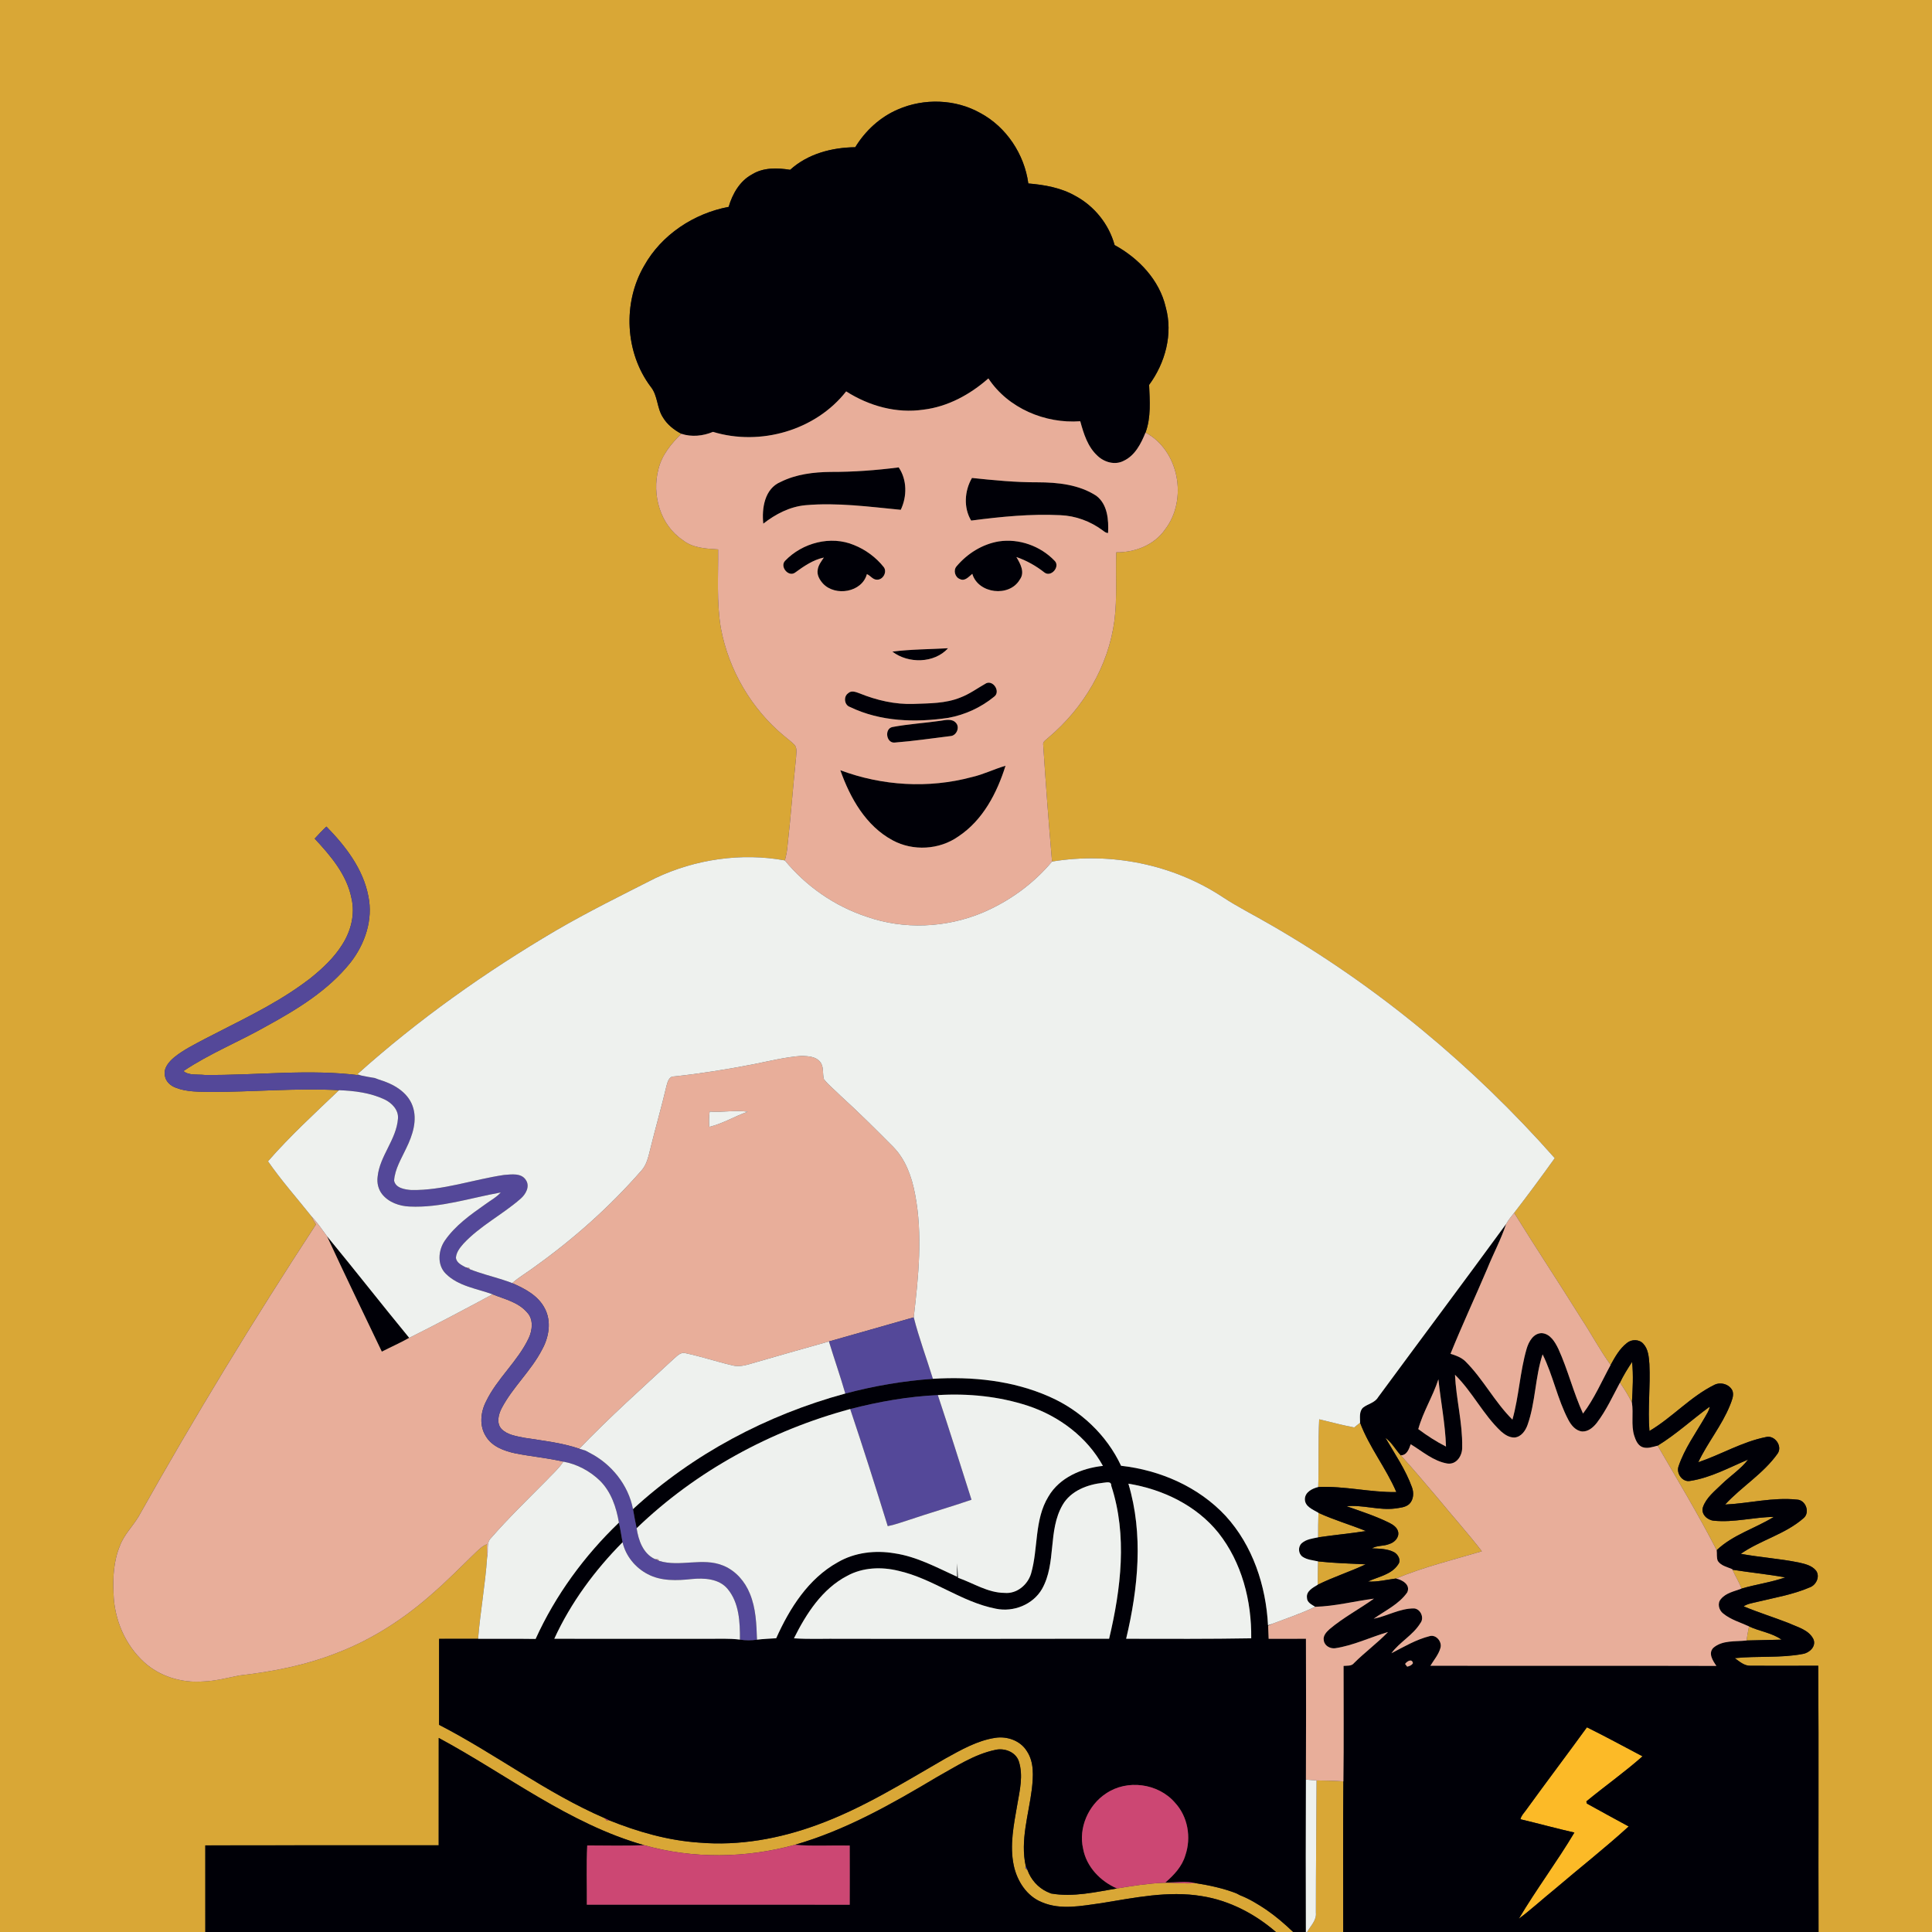 <?xml version="1.0" encoding="utf-8"?>
<!-- Generator: Adobe Illustrator 16.0.0, SVG Export Plug-In . SVG Version: 6.00 Build 0)  -->
<!DOCTYPE svg PUBLIC "-//W3C//DTD SVG 1.1//EN" "http://www.w3.org/Graphics/SVG/1.1/DTD/svg11.dtd">
<svg version="1.1" id="Layer_1" xmlns="http://www.w3.org/2000/svg" xmlns:xlink="http://www.w3.org/1999/xlink" x="0px" y="0px"
	 width="1000px" height="1000px" viewBox="0 0 1000 1000" enable-background="new 0 0 1000 1000" xml:space="preserve">
<rect x="0" y="0" width="1000" height="1000" fill="#333333" stroke="none"/>
<g>
	<path fill="#D9A736" d="M0,0h1000v1000h-58.73c-0.15-45.94,0.15-91.89-0.15-137.82c-11.7-0.01-23.39,0.1-35.08,0.01
		c-3.22,0.09-5.69-2.19-8.12-3.94c11.69-1.23,23.6,0.05,35.2-2.17c3.45-0.55,7.06-3.89,5.51-7.62c-2.39-4.89-8.24-6.24-12.79-8.34
		c-7.74-3.02-15.68-5.48-23.34-8.68c1.99-1.35,4.42-1.65,6.71-2.23c9.23-2.24,18.71-3.8,27.48-7.57c3.31-1.15,5.47-5.54,3.35-8.61
		c-2.14-2.72-5.73-3.55-8.93-4.27c-9.95-2.02-20.1-2.67-30.08-4.5c10.28-7.16,23.13-10.16,32.63-18.59c3.31-3,0.9-9.32-3.52-9.47
		c-12.49-1.33-24.8,1.96-37.22,2.55c8.57-9.29,19.82-15.97,27.19-26.4c2.66-3.92-1.61-9.77-6.14-8.51
		c-12.29,2.46-23.16,9.05-34.95,13.02c4.82-10.2,12.2-19,16.43-29.51c0.86-2.31,2.1-4.82,1.34-7.33c-1.41-3.45-5.99-4.83-9.25-3.31
		c-12.52,6.12-21.87,16.92-33.79,23.96c-0.93-11.54,0.55-23.1-0.03-34.65c-0.28-3.64-0.54-7.71-3.17-10.51
		c-2.14-2.39-6.05-2.38-8.44-0.39c-3.8,2.93-6.17,7.23-8.45,11.36c-5.54-7.62-9.95-16.03-15.14-23.9
		c-11.44-18.37-23.41-36.4-34.79-54.81c7.17-9.3,14.17-18.75,21-28.31c-42.24-47.82-91.97-89.16-147.33-120.96
		c-8.2-4.8-16.73-9.01-24.66-14.26c-25.71-16.92-57.9-23.33-88.2-18.3c-1.77-20.32-3.29-40.67-4.61-61.02
		c0.23-1.47,1.81-2.13,2.74-3.14c18.14-15.25,31.09-37.01,34.17-60.65c1.48-11.7,0.52-23.5,0.95-35.25
		c9.62,0.11,19.65-3.73,25.25-11.84c11.84-15.4,7.3-40.85-10.12-50.14c2.93-7.91,2.18-16.51,1.86-24.69
		c8.36-11.35,12.44-26.35,8.61-40.17c-3.26-14.14-14.02-25.38-26.47-32.19c-2.94-10.81-10.5-20.19-20.36-25.47
		c-7.39-4.23-15.93-5.71-24.3-6.42c-2.04-15.12-11.35-29.22-24.86-36.46c-12.9-7.26-29.17-7.74-42.67-1.84
		c-9.21,3.95-16.86,11.03-22.06,19.54c-12.08,0.12-24.57,3.41-33.69,11.69c-6.59-1.05-13.81-1.28-19.7,2.36
		c-6.39,3.43-10.15,10.08-12.14,16.83c-17.99,3.37-34.77,14.42-43.76,30.54c-11.13,19.13-9.91,44.84,3.44,62.58
		c3.71,4.55,3.13,10.97,6.29,15.81c2.22,3.74,5.74,6.5,9.55,8.52c-5.23,5.09-10.06,10.98-11.84,18.22
		c-3.55,13.27,0.89,29,12.61,36.81c5.17,4.12,11.96,4.43,18.27,4.81c0.14,13.58-0.86,27.27,1.42,40.73
		c4.03,21.73,15.86,41.93,32.93,55.98c1.62,1.35,3.32,2.62,4.82,4.11c1.99,1.66,1.22,4.52,1.18,6.76
		c-1.63,15.37-2.71,30.78-4.47,46.13c-0.19,2.47-0.67,4.89-1.35,7.27c-22.5-4.1-46.2-0.64-66.85,9.08
		c-17.38,8.81-34.87,17.44-51.72,27.25c-36.46,21.47-71.18,46.06-102.69,74.33c0.49,0.17,1.48,0.5,1.97,0.67
		c-26.91-3.57-54,0.03-81-0.28c-3.61-0.43-8.13,0.42-10.99-2.02c13.59-9.11,28.86-15.21,43.05-23.28
		c15.9-8.71,31.86-18.45,43.33-32.78c7.55-9.59,11.89-22.27,9.33-34.45c-2.71-14.15-11.85-25.97-21.7-36.03
		c-2.14,1.96-4.1,4.1-6.07,6.24c8.24,8.85,16.61,18.6,19.03,30.82c1.97,8.28-0.27,17.06-4.82,24.11
		c-4.27,6.83-10.26,12.37-16.49,17.38c-0.06,0.05-0.18,0.14-0.23,0.19c-1.24,0.88-2.45,1.83-3.69,2.72
		c-0.12,0.09-0.36,0.26-0.48,0.35c-15.66,11.24-33.27,19.26-50.29,28.14c-5.38,2.88-10.92,5.59-15.69,9.43
		c-2.81,2.35-5.74,5.69-4.87,9.66c0.47,2.97,2.92,5.13,5.63,6.12c5.71,2.26,11.97,2.05,17.99,2.18c22.17,0.04,44.32-2.1,66.49-0.89
		c-12.54,11.97-25.35,23.71-36.76,36.79c6.91,10.01,15.05,19.1,22.61,28.63c0.6,1.42,1.36,2.77,2.23,4.06
		c-32.25,49.31-62.9,99.66-91.73,151.04c-3.06,5.21-7.63,9.51-9.74,15.27c-3.27,7.84-3.72,16.48-3.3,24.87
		c0.38,13.24,5.98,26.48,15.85,35.42c8.13,7.4,19.44,10.77,30.33,9.97c6.41-0.19,12.62-1.86,18.88-3.11
		c17.22-1.96,34.41-5.3,50.59-11.69c18.47-7.05,35.27-18.04,49.96-31.19c7.47-6.49,14.36-13.6,21.48-20.45
		c1.88-1.73,3.69-3.67,6.13-4.6c0.03,2.28,0.07,4.57,0.12,6.87c-0.95,14.09-3.53,28.01-4.66,42.08c-6.72,0.01-13.45-0.01-20.17,0.01
		c-0.03,14.83,0.01,29.67-0.02,44.5c29.16,15.01,55.45,35.23,85.65,48.28c0.29,0.33,0.87,0.98,1.16,1.31l0.88-0.3
		c15.01,6.05,30.76,10.61,46.98,11.68c20.71,1.77,41.57-2.04,61-9.17c23.51-8.54,44.77-21.9,66.34-34.33
		c8.15-4.49,16.49-9.31,25.83-10.73c6.19-0.98,13.06,1.43,16.42,6.92c3.83,5.75,3.29,13.02,2.57,19.56
		c-1.64,13.25-6.13,26.58-3.16,39.99l-0.24,0.87c0.3,0.3,0.89,0.92,1.18,1.22c1.75,4.83,5.37,8.9,10.02,11.11
		c0.53,0.22,1.6,0.68,2.13,0.9c11.45,1.99,22.86-0.73,34.11-2.61c7.92-1.3,15.87-2.58,23.91-2.92c5.58-0.17,11.18,0.62,16.76,0.16
		c7.17,1.13,14.32,2.65,21.11,5.28c0.51,0.27,1.53,0.8,2.05,1.06c4.72,1.83,9.06,4.51,13.271,7.3c0.12,0.09,0.36,0.25,0.479,0.34
		c4.87,3.36,9.34,7.24,13.63,11.32h-8.94c-10.85-9.39-24.08-16.32-38.33-18.56c-17.44-2.94-34.93,0.89-52.12,3.64
		c-10.09,1.37-20.87,3.69-30.61-0.47c-7.93-3.13-12.93-11.03-14.64-19.1c-2.2-10.44,0.05-21.07,1.83-31.39
		c1.28-7.35,3.18-15.08,0.82-22.42c-1.59-4.93-7.51-7.08-12.25-5.94c-10.98,2.32-20.45,8.68-30.13,14.04
		c-23.34,13.92-47.28,27.52-73.56,35.08c-25.38,6.96-52.59,7.34-77.98,0.2c-38.98-11.03-71.16-36.61-106.35-55.52
		c-0.03,18.52,0.01,37.04-0.02,55.56c-40.27,0.05-80.54-0.06-120.8,0.05c0.04,14.94,0.02,29.88,0.01,44.83H0V0z"/>
	<path fill="#D9A736" d="M838.49,715.67c1.79-3.75,4-7.27,6.28-10.74c0.74,6.99,0.31,14.05-0.09,21.06
		C842.92,722.37,840.8,718.95,838.49,715.67z"/>
	<path fill="#D9A736" d="M858,748.28c9.59-5.88,17.87-13.57,26.94-20.18c-0.23,2.03-1.52,3.69-2.46,5.45
		c-4.81,8.34-10.59,16.26-13.68,25.47c-1.23,3.67,2.04,8.32,6.09,7.49c10.61-1.64,20.14-6.93,29.92-11.03
		c-3.79,4.94-9.18,8.42-13.63,12.74c-3.61,3.57-8,6.89-9.72,11.84c-1.19,3.56,2.19,6.71,5.52,7.04c10.44,1.09,20.75-1.86,31.14-1.95
		c-9.67,5.96-21.15,9.21-29.57,17.21C879.09,783.93,868.39,766.19,858,748.28z"/>
	<path fill="#D9A736" d="M682.81,734.63c6.02,1.46,12.03,3.04,18.12,4.21c1.01-0.82,2.02-1.63,3.05-2.43
		c4.77,12.72,13.45,23.45,18.77,35.89c-13.55,0.21-26.88-3.26-40.44-2.62C682.69,758.01,682.23,746.31,682.81,734.63z"/>
	<path fill="#D9A736" d="M717.09,744.19c3.27,2.38,5.24,6.13,7.95,9.09c6.49,7.12,12.64,14.53,18.9,21.85
		c7.63,9.31,15.7,18.27,23.06,27.8c-14.9,4.46-30.07,8.14-44.47,14.11c-4.81,0.61-9.59,1.86-14.47,1.55
		c5.38-2.53,12.2-3.52,15.65-8.88c1.62-2.13-0.05-5.13-2.09-6.28c-3.51-1.85-7.65-1.83-11.51-2.01c2.7-1.62,6.1-1.03,8.98-2.24
		c2.62-0.78,5.13-3.25,4.62-6.17c-0.45-2.41-2.69-3.84-4.71-4.85c-7.07-3.49-14.6-5.91-22.01-8.53c8.24-0.86,16.7,2.22,25.08,1.17
		c2.52-0.4,5.42-0.52,7.4-2.36c2.22-2.19,2.42-5.78,1.38-8.58C727.55,760.67,721.94,752.59,717.09,744.19z"/>
	<path fill="#D9A736" d="M682.43,783.04c7.97,3.7,16.46,6.11,24.58,9.43c-8.23,1.28-16.52,2.03-24.75,3.26
		C682.2,791.49,682.33,787.26,682.43,783.04z"/>
	<path fill="#D9A736" d="M682.22,808.17c8.18,0.91,16.43,1.11,24.66,1.53c-8.14,3.81-16.75,6.56-24.82,10.55
		C682.07,816.22,682.08,812.19,682.22,808.17z"/>
	<path fill="#D9A736" d="M896.73,812.49c9.09,1.44,18.27,2.35,27.34,3.96c-7.36,2.59-15.18,3.59-22.65,5.81
		C900.17,818.85,898.2,815.79,896.73,812.49z"/>
	<path fill="#D9A736" d="M905.29,841.82c5.47,2.58,11.92,3.32,16.85,6.87c-6.05,0.07-12.1,0.34-18.14,0.43
		C904.36,846.67,904.79,844.23,905.29,841.82z"/>
	<path fill="#FCBA27" d="M821.39,894.05c9.7,4.79,19.19,9.98,28.77,15.02c-9.26,8.22-19.48,15.42-29.06,23.32
		c0.06,0.28,0.19,0.84,0.25,1.12c7.22,3.95,14.4,7.98,21.66,11.86c-12.33,11.24-25.54,21.58-38.24,32.43
		c-6.26,5.06-12.19,10.54-18.63,15.34c9.01-15.21,19.71-29.43,28.76-44.61c-9.36-2.13-18.61-4.68-27.94-6.9
		c0.51-2.08,2.18-3.57,3.33-5.3C800.55,922.16,811.11,908.21,821.39,894.05z"/>
	<path fill="#D9A736" d="M681.44,921.56c4.63,0.06,9.26,0.16,13.89,0.47c-0.24,25.99-0.08,51.98-0.08,77.97h-18.69
		c1.81-3.19,4.96-6.04,4.54-10.03C681.09,967.16,681.37,944.36,681.44,921.56z"/>
</g>
<g>
	<path fill="#000007" d="M464.73,56.66c13.5-5.9,29.77-5.42,42.67,1.84c13.51,7.24,22.82,21.34,24.86,36.46
		c8.37,0.71,16.91,2.19,24.3,6.42c9.86,5.28,17.42,14.66,20.36,25.47c12.45,6.81,23.21,18.05,26.47,32.19
		c3.83,13.82-0.25,28.82-8.61,40.17c0.32,8.18,1.07,16.78-1.86,24.69c-2.33,5.75-5.44,11.91-11.36,14.65
		c-4.45,2.31-9.98,0.72-13.46-2.6c-5.11-4.64-7.2-11.46-8.96-17.91c-18.19,1.33-37.37-6.73-47.56-22.17
		c-9.45,8.33-20.98,14.65-33.63,16.17c-13.97,2.07-28.19-1.94-39.97-9.46c-15.86,20.24-44.52,28.39-68.93,20.95
		c-5.18,2.15-11.01,2.77-16.39,1c-3.81-2.02-7.33-4.78-9.55-8.52c-3.16-4.84-2.58-11.26-6.29-15.81
		c-13.35-17.74-14.57-43.45-3.44-62.58c8.99-16.12,25.77-27.17,43.76-30.54c1.99-6.75,5.75-13.4,12.14-16.83
		c5.89-3.64,13.11-3.41,19.7-2.36c9.12-8.28,21.61-11.57,33.69-11.69C447.87,67.69,455.52,60.61,464.73,56.66z"/>
	<path fill="#000007" d="M429.94,244.26c11.78,0.04,23.55-0.84,35.23-2.34c4.36,6.44,4.36,15.06,1.06,21.96
		c-16.38-1.58-32.85-3.85-49.33-2.38c-8.09,0.74-15.51,4.61-21.82,9.55c-0.86-7.95,0.66-18.13,8.99-21.61
		C412.05,245.45,421.12,244.36,429.94,244.26z"/>
	<path fill="#000007" d="M503.09,247.39c11.29,1.18,22.61,2.3,33.98,2.25c10.43,0.02,21.48,1.16,30.41,7
		c5.83,4.45,6.4,12.47,6.06,19.22c-1.19,0.08-2.02-0.8-2.91-1.42c-6.27-4.64-13.93-7.47-21.75-7.78
		c-15.45-0.77-30.91,0.8-46.21,2.79C498.64,262.76,499.23,254.02,503.09,247.39z"/>
	<path fill="#000007" d="M406.33,290.3c8.93-9.34,23.62-13.27,35.72-8.19c6,2.39,11.38,6.38,15.4,11.44
		c1.84,2.47-0.37,6.55-3.42,6.49c-2.24,0.11-3.43-2.11-5.33-2.87c-2.54,9.44-16.31,11.7-22.71,4.91c-1.74-1.93-3.27-4.48-2.74-7.19
		c0.3-2.41,1.89-4.34,3.17-6.3c-5.63,1.19-10.41,4.54-14.98,7.86C408.02,298.76,403.55,293.26,406.33,290.3z"/>
	<path fill="#000007" d="M517.01,280.22c10.44-1.58,21.51,2.37,28.79,9.97c3.17,2.96-1.69,8.75-5.14,6.18
		c-4.39-3.46-9.29-6.24-14.58-8.05c2.03,3.43,4.57,7.91,1.76,11.68c-5.38,9.28-21.55,7.34-24.58-2.99c-1.75,1.42-3.86,4.05-6.4,2.72
		c-2.56-0.92-3.57-4.59-1.72-6.63C500.68,286.52,508.46,281.63,517.01,280.22z"/>
	<path fill="#000007" d="M461.88,337.27c9.56-1.22,19.23-1.2,28.84-1.74C483.6,343.38,470.16,343.62,461.88,337.27z"/>
	<path fill="#000007" d="M510.45,353.65c3.76-1.71,7.56,4.46,4.11,6.96c-6.78,5.56-15.01,9.35-23.63,10.93
		c-17.03,2.55-35.21,2-50.96-5.6c-2.96-0.95-3.5-5.38-0.98-7.11c1.66-1.65,4.08-0.63,5.94,0.06c8.87,3.59,18.41,5.81,28.01,5.45
		c8.08-0.31,16.44-0.18,24.06-3.27C501.83,359.27,505.99,356.16,510.45,353.65z"/>
	<path fill="#000007" d="M486.94,373.06c2.58-0.4,5.86-1.19,7.85,1.09c2.15,2.28,0.32,6.57-2.72,6.83
		c-9.69,1.18-19.36,2.63-29.1,3.38c-4.31,0.26-5.29-7.21-1.04-8.06C470.2,374.75,478.62,374.25,486.94,373.06z"/>
	<path fill="#000007" d="M502.92,402.24c6.04-1.35,11.67-4.19,17.54-5.89c-4.42,14.13-11.76,28.23-24.42,36.6
		c-9.8,6.93-23.45,7.71-33.99,2c-13.87-7.43-22.04-21.93-27.1-36.29C456.53,406.76,480.61,408.22,502.92,402.24z"/>
	<g>
		<path fill="#000007" d="M779.57,633.52c-2.62,7.98-6.67,15.46-9.81,23.26c-6.24,14.68-13,29.16-18.98,43.94
			c2.73,0.83,5.54,1.84,7.65,3.86c9.23,9.16,15.17,21.06,24.4,30.21c3.38-12.04,3.87-24.68,7.36-36.7c1.08-3.65,3.47-8.01,7.8-8.06
			c4.42,0.29,6.87,4.58,8.61,8.14c4.97,10.88,7.77,22.6,12.77,33.48c5.84-7.71,9.68-16.71,14.29-25.17
			c2.28-4.13,4.65-8.43,8.45-11.36c2.39-1.99,6.3-2,8.44,0.39c2.63,2.8,2.89,6.87,3.17,10.51c0.58,11.55-0.9,23.11,0.03,34.65
			c11.92-7.04,21.27-17.84,33.79-23.96c3.26-1.52,7.84-0.14,9.25,3.31c0.76,2.51-0.48,5.02-1.34,7.33
			c-4.23,10.51-11.61,19.31-16.43,29.51c11.79-3.97,22.66-10.56,34.95-13.02c4.53-1.26,8.8,4.59,6.14,8.51
			c-7.37,10.43-18.62,17.11-27.19,26.4c12.42-0.59,24.73-3.88,37.22-2.55c4.42,0.15,6.83,6.47,3.52,9.47
			c-9.5,8.43-22.35,11.43-32.63,18.59c9.98,1.83,20.13,2.48,30.08,4.5c3.2,0.72,6.79,1.55,8.93,4.27c2.12,3.07-0.04,7.46-3.35,8.61
			c-8.77,3.77-18.25,5.33-27.48,7.57c-2.29,0.58-4.72,0.88-6.71,2.23c7.66,3.2,15.6,5.66,23.34,8.68c4.55,2.1,10.4,3.45,12.79,8.34
			c1.55,3.73-2.06,7.07-5.51,7.62c-11.6,2.22-23.51,0.94-35.2,2.17c2.43,1.75,4.9,4.03,8.12,3.94c11.69,0.09,23.38-0.02,35.08-0.01
			c0.3,45.93,0,91.88,0.15,137.82H695.25c0-25.99-0.16-51.98,0.08-77.97c0.27-19.91,0.08-39.84,0.1-59.76
			c1.85-0.2,4.11,0.22,5.41-1.47c5.62-5.62,12.09-10.34,17.59-16.06c-9.16,2.67-17.89,6.98-27.4,8.39c-2.55,0.3-5.46-1.27-5.82-3.97
			c-0.58-2.43,1.32-4.43,2.96-5.91c7.11-6.03,15.43-10.37,22.98-15.8c-10.16,1.32-20.15,3.96-30.43,4.22
			c-1.75-1.14-4.229-2.2-4.229-4.66c-0.49-3.45,3.11-5.26,5.57-6.76c8.07-3.99,16.68-6.74,24.82-10.55
			c-8.23-0.42-16.48-0.62-24.66-1.53c-2.7-0.62-5.65-0.79-8-2.39c-2.27-1.56-2.47-5.19-0.45-7.01c2.31-2.08,5.56-2.44,8.49-3.04
			c8.23-1.23,16.52-1.98,24.75-3.26c-8.12-3.32-16.61-5.73-24.58-9.43c-2.77-1.69-6.98-3.13-7.02-7.01c-0.01-3.7,3.8-5.59,6.9-6.35
			c13.56-0.64,26.89,2.83,40.44,2.62c-5.32-12.44-14-23.17-18.77-35.89c0.02-2.63-0.59-5.82,1.54-7.83
			c2.47-1.96,6.05-2.45,7.76-5.34C735.32,693.29,757.63,663.54,779.57,633.52z M798.45,701.02c-3.92,11.86-3.61,24.68-7.79,36.48
			c-1.04,2.98-3.23,6.17-6.62,6.55c-2.73,0.13-5.17-1.44-7.12-3.17c-9.23-8.67-14.81-20.47-23.82-29.3
			c0.58,12.53,3.94,24.83,3.72,37.4c0.17,4.33-2.86,9.29-7.76,8.53c-7.17-1.25-12.83-6.29-18.88-9.97
			c-0.89,2.49-1.95,5.67-5.14,5.74c-2.71-2.96-4.68-6.71-7.95-9.09c4.85,8.4,10.46,16.48,13.76,25.67c1.04,2.8,0.84,6.39-1.38,8.58
			c-1.979,1.84-4.88,1.96-7.4,2.36c-8.38,1.05-16.84-2.03-25.08-1.17c7.41,2.62,14.94,5.04,22.01,8.53
			c2.02,1.01,4.26,2.44,4.71,4.85c0.51,2.92-2,5.39-4.62,6.17c-2.88,1.21-6.28,0.62-8.98,2.24c3.86,0.18,8,0.16,11.51,2.01
			c2.04,1.15,3.71,4.15,2.09,6.28c-3.45,5.36-10.27,6.35-15.65,8.88c4.88,0.31,9.66-0.94,14.47-1.55c3.26,0.66,7.69,3.19,5.85,7.19
			c-4.3,6.15-11.4,9.39-17.37,13.63c7.06-1.38,13.57-5.41,20.95-5.34c3.39,0.33,5.37,4.95,3.21,7.63
			c-3.83,6.25-10.75,9.77-14.97,15.57c6.43-3.33,12.78-7.11,19.86-8.88c3.35-0.91,6.5,3.04,5.49,6.19
			c-0.96,3.43-3.36,6.15-5.17,9.15c49.34,0.12,98.68-0.06,148.02,0.09c-1.8-2.61-4.39-6.5-1.59-9.35c4.73-4.09,11.42-3.12,17.19-3.8
			c6.04-0.09,12.09-0.36,18.14-0.43c-4.93-3.55-11.38-4.29-16.85-6.87c-4.54-2.09-9.5-3.47-13.42-6.7
			c-2.18-1.69-3.11-5.23-1.16-7.43c2.64-3.26,6.99-4.01,10.71-5.43c7.47-2.22,15.29-3.22,22.65-5.81
			c-9.07-1.61-18.25-2.52-27.34-3.96l-0.14-0.3c-2.6-1.13-5.76-1.72-7.44-4.22c-0.76-1.78-0.36-3.75-0.6-5.61
			c8.42-8,19.9-11.25,29.57-17.21c-10.39,0.09-20.7,3.04-31.14,1.95c-3.33-0.33-6.71-3.48-5.52-7.04c1.72-4.95,6.11-8.27,9.72-11.84
			c4.45-4.32,9.84-7.8,13.63-12.74c-9.78,4.1-19.31,9.39-29.92,11.03c-4.05,0.83-7.32-3.82-6.09-7.49
			c3.09-9.21,8.87-17.13,13.68-25.47c0.94-1.76,2.23-3.42,2.46-5.45c-9.07,6.61-17.35,14.3-26.94,20.18
			c-2.6,0.63-5.37,1.73-8.01,0.7c-2.37-1-3.38-3.61-4.12-5.87c-1.73-5.57-0.3-11.49-1.19-17.12c0.4-7.01,0.83-14.07,0.09-21.06
			c-2.28,3.47-4.49,6.99-6.28,10.74c-3.78,7.04-7.11,14.4-11.98,20.79c-1.83,2.34-4.44,4.61-7.59,4.47
			c-3.34-0.36-5.65-3.19-7.11-5.96C806.1,724.18,803.87,711.91,798.45,701.02z M744.51,713.93c-2.85,8.83-7.93,16.79-10.41,25.77
			c4.53,3.38,9.3,6.48,14.35,9.04C748.07,737.05,745.74,725.53,744.51,713.93z M727.28,861.26c0.27,0.35,0.81,1.05,1.08,1.4
			c1.16-0.27,2.33-0.7,2.97-1.8C730.89,858.26,728.15,859.9,727.28,861.26z M821.39,894.05c-10.28,14.16-20.84,28.11-31.1,42.28
			c-1.15,1.73-2.82,3.22-3.33,5.3c9.33,2.22,18.58,4.77,27.94,6.9c-9.05,15.18-19.75,29.4-28.76,44.61
			c6.44-4.8,12.37-10.28,18.63-15.34c12.7-10.85,25.91-21.19,38.24-32.43c-7.26-3.88-14.44-7.91-21.66-11.86
			c-0.06-0.28-0.19-0.84-0.25-1.12c9.58-7.9,19.8-15.1,29.06-23.32C840.58,904.03,831.09,898.84,821.39,894.05z"/>
	</g>
	<path fill="#000007" d="M169.23,639.82c14.35,17.42,28.25,35.22,42.58,52.65c-4.61,2.59-9.47,4.73-14.18,7.14
		C188.13,679.7,178.47,659.85,169.23,639.82z"/>
	<g>
		<path fill="#000007" d="M482.87,713.67c20.38-1.27,41.41,0.89,60.23,9.22c16.11,7.02,29.71,19.84,37.17,35.79
			c20.23,2.25,40.16,10.93,54.13,25.97c14.01,15.32,20.86,36.09,21.92,56.58c0.61-0.21,1.82-0.63,2.43-0.84
			c-0.79,0.36-1.58,0.71-2.37,1.05c0.09,2.26,0.19,4.52,0.27,6.8c6.43,0,12.86,0.04,19.3-0.03c0.08,24.29,0.1,48.59-0.01,72.88
			c-0.12,26.3-0.09,52.61-0.02,78.91h-6.57c-4.29-4.08-8.76-7.96-13.63-11.32c-0.12-0.09-0.36-0.25-0.479-0.34
			c-4.21-2.79-8.55-5.47-13.271-7.3c-0.52-0.26-1.54-0.79-2.05-1.06c-6.79-2.63-13.94-4.15-21.11-5.28
			c-5.09-1.17-10.43-0.23-15.61-0.33c4.44-3.83,8.62-8.27,10.32-14.03c3.18-9.24,1.33-20.19-5.45-27.38
			c-8.66-9.96-24.72-12.11-35.64-4.63c-9.13,6.02-14.29,17.78-11.82,28.54c1.7,9.37,8.97,16.91,17.53,20.59
			c-11.25,1.88-22.66,4.6-34.11,2.61c-0.53-0.22-1.6-0.68-2.13-0.9c-4.65-2.21-8.27-6.28-10.02-11.11
			c-0.23-0.52-0.71-1.57-0.94-2.09c-2.97-13.41,1.52-26.74,3.16-39.99c0.72-6.54,1.26-13.81-2.57-19.56
			c-3.36-5.49-10.23-7.9-16.42-6.92c-9.34,1.42-17.68,6.24-25.83,10.73c-21.57,12.43-42.83,25.79-66.34,34.33
			c-19.43,7.13-40.29,10.94-61,9.17c-16.22-1.07-31.97-5.63-46.98-11.68c-0.51-0.25-1.53-0.76-2.04-1.01
			c-30.2-13.05-56.49-33.27-85.65-48.28c0.03-14.83-0.01-29.67,0.02-44.5c6.72-0.02,13.45,0,20.17-0.01
			c9.92,0.04,19.85-0.09,29.77,0.06c10.28-22.63,25.2-43.02,43.12-60.21c0.78,3.35,1.25,6.78,1.88,10.17
			c-14.39,14.55-26.78,31.28-35.32,49.93c26.36,0.12,52.72,0.01,79.09,0.05c5.66,0.04,11.35-0.3,16.99,0.41
			c2.93,0.48,5.9,0.48,8.83,0.03c3.3-0.4,6.62-0.52,9.94-0.74c6.93-15.49,16.65-30.88,31.87-39.32c8.8-5.13,19.42-6.33,29.36-4.64
			c11.54,1.69,21.91,7.35,32.39,12.14c-0.08-2.36,0.02-4.7,0.13-7.04c0.04,2.51,0.18,5.04,0.36,7.56c7.94,2.74,15.37,7.79,24.1,7.83
			c6.3,0.6,12-4.19,13.72-10.05c3.77-13.09,1.61-27.83,8.98-39.84c5.77-9.88,17.25-14.68,28.2-15.85
			c-8.2-14.94-22.72-25.76-38.75-31.09c-14.99-4.92-30.98-6.51-46.7-5.55c-15.34,0.7-30.51,3.4-45.36,7.22
			c-41.13,11.09-79.8,32.07-110.54,61.69c-0.72-3.29-1.3-6.59-1.88-9.89c31.01-28.54,69.3-48.79,109.89-59.83
			C452.37,717.35,467.54,714.73,482.87,713.67z M549.98,778.98c-7.71,13.31-3.09,30.04-10.61,43.42
			c-4.68,8.15-14.78,12.15-23.87,10.27c-17.95-3.46-32.7-15.64-50.48-19.63c-8.75-2.15-18.38-1.8-26.42,2.56
			c-13.03,6.74-21.29,19.63-27.65,32.39c8.29,0.56,16.65,0.11,24.97,0.26c46.06-0.01,92.11,0.07,138.16-0.05
			c6.12-25.8,9.52-53.48,1.11-79.17c0.09-2.61-2.67-1.63-4.16-1.55C562.94,768.34,554.22,771.58,549.98,778.98z M584.05,767.95
			c7.86,26.14,5.07,54.1-1.16,80.27c21.58,0.03,43.16,0.15,64.74-0.23c0.25-19.33-4.85-39.29-17-54.63
			C619.22,779.17,601.79,770.83,584.05,767.95z"/>
	</g>
	<path fill="#000007" d="M227.09,899.56c35.19,18.91,67.37,44.49,106.35,55.52c-9.82,0.35-19.66,0.15-29.49,0.11
		c-0.53,10.2-0.13,20.46-0.21,30.68c45.36,0,90.72,0,136.07,0.01c0.04-10.21,0.03-20.42,0-30.63c-9.46-0.2-18.96,0.42-28.39-0.37
		c26.28-7.56,50.22-21.16,73.56-35.08c9.68-5.36,19.15-11.72,30.13-14.04c4.74-1.14,10.66,1.01,12.25,5.94
		c2.36,7.34,0.46,15.07-0.82,22.42c-1.78,10.32-4.03,20.95-1.83,31.39c1.71,8.07,6.71,15.97,14.64,19.1
		c9.74,4.16,20.52,1.84,30.61,0.47c17.19-2.75,34.68-6.58,52.12-3.64c14.25,2.24,27.48,9.17,38.33,18.56H106.28
		c0.01-14.95,0.03-29.89-0.01-44.83c40.26-0.11,80.53,0,120.8-0.05C227.1,936.6,227.06,918.08,227.09,899.56z"/>
</g>
<g>
	<g>
		<path fill="#E8AE9A" d="M477.95,212.04c12.65-1.52,24.18-7.84,33.63-16.17c10.19,15.44,29.37,23.5,47.56,22.17
			c1.76,6.45,3.85,13.27,8.96,17.91c3.48,3.32,9.01,4.91,13.46,2.6c5.92-2.74,9.03-8.9,11.36-14.65
			c17.42,9.29,21.96,34.74,10.12,50.14c-5.6,8.11-15.63,11.95-25.25,11.84c-0.43,11.75,0.53,23.55-0.95,35.25
			c-3.08,23.64-16.03,45.4-34.17,60.65c-0.93,1.01-2.51,1.67-2.74,3.14c1.32,20.35,2.84,40.7,4.61,61.02
			c-9.67,11.55-22.22,20.63-36.07,26.49c-18.85,7.85-40.57,8.85-59.88,2.06c-16.52-5.44-31.32-15.71-42.36-29.14
			c0.68-2.38,1.16-4.8,1.35-7.27c1.76-15.35,2.84-30.76,4.47-46.13c0.04-2.24,0.81-5.1-1.18-6.76c-1.5-1.49-3.2-2.76-4.82-4.11
			c-17.07-14.05-28.9-34.25-32.93-55.98c-2.28-13.46-1.28-27.15-1.42-40.73c-6.31-0.38-13.1-0.69-18.27-4.81
			c-11.72-7.81-16.16-23.54-12.61-36.81c1.78-7.24,6.61-13.13,11.84-18.22c5.38,1.77,11.21,1.15,16.39-1
			c24.41,7.44,53.07-0.71,68.93-20.95C449.76,210.1,463.98,214.11,477.95,212.04z M429.94,244.26c-8.82,0.1-17.89,1.19-25.87,5.18
			c-8.33,3.48-9.85,13.66-8.99,21.61c6.31-4.94,13.73-8.81,21.82-9.55c16.48-1.47,32.95,0.8,49.33,2.38
			c3.3-6.9,3.3-15.52-1.06-21.96C453.49,243.42,441.72,244.3,429.94,244.26z M503.09,247.39c-3.86,6.63-4.45,15.37-0.42,22.06
			c15.3-1.99,30.76-3.56,46.21-2.79c7.82,0.31,15.48,3.14,21.75,7.78c0.89,0.62,1.72,1.5,2.91,1.42c0.34-6.75-0.23-14.77-6.06-19.22
			c-8.93-5.84-19.98-6.98-30.41-7C525.7,249.69,514.38,248.57,503.09,247.39z M406.33,290.3c-2.78,2.96,1.69,8.46,5.11,6.15
			c4.57-3.32,9.35-6.67,14.98-7.86c-1.28,1.96-2.87,3.89-3.17,6.3c-0.53,2.71,1,5.26,2.74,7.19c6.4,6.79,20.17,4.53,22.71-4.91
			c1.9,0.76,3.09,2.98,5.33,2.87c3.05,0.06,5.26-4.02,3.42-6.49c-4.02-5.06-9.4-9.05-15.4-11.44
			C429.95,277.03,415.26,280.96,406.33,290.3z M517.01,280.22c-8.55,1.41-16.33,6.3-21.87,12.88c-1.85,2.04-0.84,5.71,1.72,6.63
			c2.54,1.33,4.65-1.3,6.4-2.72c3.03,10.33,19.2,12.271,24.58,2.99c2.81-3.77,0.27-8.25-1.76-11.68c5.29,1.81,10.19,4.59,14.58,8.05
			c3.45,2.57,8.31-3.22,5.14-6.18C538.52,282.59,527.45,278.64,517.01,280.22z M461.88,337.27c8.28,6.35,21.72,6.11,28.84-1.74
			C481.11,336.07,471.44,336.05,461.88,337.27z M510.45,353.65c-4.46,2.51-8.62,5.62-13.45,7.42c-7.62,3.09-15.98,2.96-24.06,3.27
			c-9.6,0.36-19.14-1.86-28.01-5.45c-1.86-0.69-4.28-1.71-5.94-0.06c-2.52,1.73-1.98,6.16,0.98,7.11c15.75,7.6,33.93,8.15,50.96,5.6
			c8.62-1.58,16.85-5.37,23.63-10.93C518.01,358.11,514.21,351.94,510.45,353.65z M486.94,373.06c-8.32,1.19-16.74,1.69-25.01,3.24
			c-4.25,0.85-3.27,8.32,1.04,8.06c9.74-0.75,19.41-2.2,29.1-3.38c3.04-0.26,4.87-4.55,2.72-6.83
			C492.8,371.87,489.52,372.66,486.94,373.06z M502.92,402.24c-22.31,5.98-46.39,4.52-67.97-3.58c5.06,14.36,13.23,28.86,27.1,36.29
			c10.54,5.71,24.19,4.93,33.99-2c12.66-8.37,20-22.47,24.42-36.6C514.59,398.05,508.96,400.89,502.92,402.24z"/>
	</g>
	<g>
		<path fill="#E8AE9A" d="M389.96,550.86c8.3-1.65,16.58-3.74,25.05-4.35c3.24,0.19,7.14,0.27,9.39,2.99
			c2.22,2.52,1.19,6.13,2.07,9.11c2.47,3.13,5.68,5.59,8.46,8.43c9.43,8.56,18.46,17.56,27.43,26.6c6.43,6.56,9.6,15.55,11.27,24.42
			c4.06,21.07,1.77,42.67-0.68,63.79c-14.64,4.14-29.25,8.38-43.9,12.49c-12.4,3.43-24.74,7.04-37.11,10.56
			c-4.21,1.14-8.57,3.02-12.97,1.78c-8.07-1.87-15.94-4.54-24.04-6.25c-2.72-0.84-4.59,1.63-6.44,3.13
			c-16.43,15.2-33.15,30.12-48.64,46.29c-9.15-3.11-18.79-4.15-28.28-5.63c-4.19-0.86-8.89-1.42-12.03-4.62
			c-2.74-3.07-1.51-7.65,0.22-10.91c5.75-10.83,15.17-19.19,20.79-30.1c3.59-6.42,5-14.66,1.41-21.39
			c-3.41-6.62-10.29-10.21-16.83-13.06c3.58-3.17,7.75-5.54,11.56-8.4c20.19-14.44,38.88-31.05,55.22-49.76
			c2.86-3.08,3.69-7.3,4.68-11.24c2.68-10.94,5.83-21.76,8.4-32.72c0.53-2.01,1.31-5,3.94-4.86
			C362.69,555.69,376.37,553.49,389.96,550.86z M367.33,575.35c-0.44,2.61-0.33,5.27-0.22,7.92c6.97-1.64,13.16-5.51,19.9-7.84
			C380.5,574.43,373.88,575.91,367.33,575.35z"/>
	</g>
	<path fill="#E8AE9A" d="M194,557.98c0.55,0.2,1.63,0.61,2.18,0.82C195.63,558.59,194.55,558.18,194,557.98z"/>
	<path fill="#E8AE9A" d="M779.57,633.52c1.19-2.05,2.65-3.92,4.16-5.75c11.38,18.41,23.35,36.44,34.79,54.81
		c5.19,7.87,9.6,16.28,15.14,23.9c-4.61,8.46-8.45,17.46-14.29,25.17c-5-10.88-7.8-22.6-12.77-33.48c-1.74-3.56-4.19-7.85-8.61-8.14
		c-4.33,0.05-6.72,4.41-7.8,8.06c-3.49,12.02-3.98,24.66-7.36,36.7c-9.23-9.15-15.17-21.05-24.4-30.21
		c-2.11-2.02-4.92-3.03-7.65-3.86c5.98-14.78,12.74-29.26,18.98-43.94C772.9,648.98,776.95,641.5,779.57,633.52z"/>
	<path fill="#E8AE9A" d="M161.32,629.71c2.97,3.09,5.36,6.67,7.91,10.11c9.24,20.03,18.9,39.88,28.4,59.79
		c4.71-2.41,9.57-4.55,14.18-7.14c14.52-7.23,28.85-14.85,43.13-22.53c6.19,2.51,13.26,4.02,17.82,9.31
		c3.47,3.55,2.85,9.21,0.9,13.37c-5.7,12.09-16.44,20.89-22.18,32.96c-2.76,5.48-3.43,12.5,0.01,17.85
		c3.19,5.36,9.52,7.61,15.31,8.85c8.22,1.62,16.6,2.36,24.77,4.26c-2.48,3.79-5.95,6.76-9.02,10.04
		c-9.61,9.7-19.43,19.22-28.41,29.52c-2.69,2.65-1.12,6.73-2.02,10.07c-0.05-2.3-0.09-4.59-0.12-6.87c-2.44,0.93-4.25,2.87-6.13,4.6
		c-7.12,6.85-14.01,13.96-21.48,20.45c-14.69,13.15-31.49,24.14-49.96,31.19c-16.18,6.39-33.37,9.73-50.59,11.69
		c-6.26,1.25-12.47,2.92-18.88,3.11c-10.89,0.8-22.2-2.57-30.33-9.97c-9.87-8.94-15.47-22.18-15.85-35.42
		c-0.42-8.39,0.03-17.03,3.3-24.87c2.11-5.76,6.68-10.06,9.74-15.27c28.83-51.38,59.48-101.73,91.73-151.04
		C162.68,632.48,161.92,631.13,161.32,629.71z"/>
	<path fill="#E8AE9A" d="M241.01,655.94c0.46,0.05,1.38,0.17,1.83,0.23l0.31,0.77C242.62,656.69,241.55,656.19,241.01,655.94z"/>
	<path fill="#E8AE9A" d="M260.32,662.42c0.09,0.03,0.28,0.1,0.37,0.14C260.6,662.52,260.41,662.45,260.32,662.42z"/>
	<path fill="#E8AE9A" d="M798.45,701.02c5.42,10.89,7.65,23.16,13.36,33.95c1.46,2.77,3.77,5.6,7.11,5.96
		c3.15,0.14,5.76-2.13,7.59-4.47c4.87-6.39,8.2-13.75,11.98-20.79c2.31,3.28,4.43,6.7,6.19,10.32c0.89,5.63-0.54,11.55,1.19,17.12
		c0.74,2.26,1.75,4.87,4.12,5.87c2.64,1.03,5.41-0.07,8.01-0.7c10.39,17.91,21.09,35.65,30.55,54.08c0.24,1.86-0.16,3.83,0.6,5.61
		c1.68,2.5,4.84,3.09,7.44,4.22l0.14,0.3c1.47,3.3,3.44,6.36,4.69,9.77c-3.72,1.42-8.07,2.17-10.71,5.43
		c-1.95,2.2-1.02,5.74,1.16,7.43c3.92,3.23,8.88,4.61,13.42,6.7c-0.5,2.41-0.93,4.85-1.29,7.3c-5.77,0.68-12.46-0.29-17.19,3.8
		c-2.8,2.85-0.21,6.74,1.59,9.35c-49.34-0.15-98.68,0.03-148.02-0.09c1.81-3,4.21-5.72,5.17-9.15c1.01-3.15-2.14-7.1-5.49-6.19
		c-7.08,1.77-13.43,5.55-19.86,8.88c4.22-5.8,11.14-9.32,14.97-15.57c2.16-2.68,0.18-7.3-3.21-7.63
		c-7.38-0.07-13.89,3.96-20.95,5.34c5.97-4.24,13.07-7.48,17.37-13.63c1.84-4-2.59-6.53-5.85-7.19c14.4-5.97,29.57-9.65,44.47-14.11
		c-7.36-9.53-15.43-18.49-23.06-27.8c-6.26-7.32-12.41-14.73-18.9-21.85c3.19-0.07,4.25-3.25,5.14-5.74
		c6.05,3.68,11.71,8.72,18.88,9.97c4.9,0.76,7.93-4.2,7.76-8.53c0.22-12.57-3.14-24.87-3.72-37.4c9.01,8.83,14.59,20.63,23.82,29.3
		c1.95,1.73,4.39,3.3,7.12,3.17c3.39-0.38,5.58-3.57,6.62-6.55C794.84,725.7,794.53,712.88,798.45,701.02z"/>
	<path fill="#E8AE9A" d="M744.51,713.93c1.23,11.6,3.56,23.12,3.94,34.81c-5.05-2.56-9.82-5.66-14.35-9.04
		C736.58,730.72,741.66,722.76,744.51,713.93z"/>
	<path fill="#E8AE9A" d="M303.09,750.84c0.51,0.28,1.54,0.83,2.05,1.11C304.63,751.67,303.6,751.12,303.09,750.84z"/>
	<path fill="#E8AE9A" d="M338.92,806.94c0.46,0.04,1.39,0.12,1.85,0.16l0.32,0.79C340.55,807.65,339.46,807.18,338.92,806.94z"/>
	<path fill="#E8AE9A" d="M374.41,810.38c0.05,0.02,0.16,0.07,0.22,0.09C374.57,810.45,374.46,810.4,374.41,810.38z"/>
	<path fill="#E8AE9A" d="M680.72,831.67c10.28-0.26,20.271-2.9,30.43-4.22c-7.55,5.43-15.87,9.77-22.98,15.8
		c-1.64,1.48-3.54,3.48-2.96,5.91c0.36,2.7,3.27,4.27,5.82,3.97c9.51-1.41,18.24-5.72,27.4-8.39c-5.5,5.72-11.97,10.44-17.59,16.06
		c-1.3,1.69-3.56,1.27-5.41,1.47c-0.02,19.92,0.17,39.85-0.1,59.76c-4.63-0.31-9.26-0.41-13.89-0.47c-1.85-0.1-3.68-0.3-5.5-0.47
		c0.11-24.29,0.09-48.59,0.01-72.88c-6.44,0.07-12.87,0.03-19.3,0.03c-0.08-2.28-0.18-4.54-0.27-6.8c0.79-0.34,1.58-0.69,2.37-1.05
		C666.13,837.63,673.61,835.1,680.72,831.67z"/>
	<path fill="#E8AE9A" d="M727.28,861.26c0.87-1.36,3.61-3,4.05-0.4c-0.64,1.1-1.81,1.53-2.97,1.8
		C728.09,862.31,727.55,861.61,727.28,861.26z"/>
</g>
<g>
	<path fill="#544899" d="M162.89,434.08c1.97-2.14,3.93-4.28,6.07-6.24c9.85,10.06,18.99,21.88,21.7,36.03
		c2.56,12.18-1.78,24.86-9.33,34.45c-11.47,14.33-27.43,24.07-43.33,32.78c-14.19,8.07-29.46,14.17-43.05,23.28
		c2.86,2.44,7.38,1.59,10.99,2.02c27,0.31,54.09-3.29,81,0.28c2.34,0.48,4.69,0.96,7.06,1.3c0.55,0.2,1.63,0.61,2.18,0.82
		c7.13,2.1,14.68,6.21,17.36,13.59c2.66,7.36,0.03,15.22-3.25,21.91c-2.5,5.4-5.89,10.73-6.3,16.81c0.78,3.87,5.57,4.58,8.89,4.85
		c16.37,0.28,31.98-5.43,48.01-7.81c3.81-0.27,8.93-1.16,11.33,2.66c2.21,3.32-0.09,7.34-2.72,9.62
		c-9.48,8.32-21.08,14.07-29.7,23.4c-1.8,2.06-3.67,4.44-3.81,7.28c0.36,2.56,3,3.73,5.02,4.83c0.54,0.25,1.61,0.75,2.14,1
		c5.59,2.22,11.44,3.66,17.17,5.48c0.09,0.03,0.28,0.1,0.37,0.14c1.48,0.45,2.99,0.98,4.44,1.58c6.54,2.85,13.42,6.44,16.83,13.06
		c3.59,6.73,2.18,14.97-1.41,21.39c-5.62,10.91-15.04,19.27-20.79,30.1c-1.73,3.26-2.96,7.84-0.22,10.91
		c3.14,3.2,7.84,3.76,12.03,4.62c9.49,1.48,19.13,2.52,28.28,5.63c1.07,0.33,2.16,0.66,3.24,0.99c0.51,0.28,1.54,0.83,2.05,1.11
		c11.31,5.75,20.09,16.63,22.5,29.17c0.58,3.3,1.16,6.6,1.88,9.89c0.92,6.18,3.31,13.1,9.4,15.93c0.54,0.24,1.63,0.71,2.17,0.95
		c10.88,3.37,22.61-1.97,33.32,2.49c0.05,0.02,0.16,0.07,0.22,0.09c6.26,2.65,10.99,8.14,13.5,14.38
		c3.13,7.53,3.42,15.81,3.69,23.84c-2.93,0.45-5.9,0.45-8.83-0.03c0.06-8.99-0.35-19.02-6.4-26.26c-4.48-5.36-12.18-5.7-18.61-5.08
		c-7.6,0.81-15.79,1.15-22.74-2.55c-6.42-3.33-11.38-9.42-13.01-16.5c-0.63-3.39-1.1-6.82-1.88-10.17
		c-1.32-7.88-4.02-15.92-9.8-21.67c-5.18-5.03-11.87-8.61-18.98-9.89c-8.17-1.9-16.55-2.64-24.77-4.26
		c-5.79-1.24-12.12-3.49-15.31-8.85c-3.44-5.35-2.77-12.37-0.01-17.85c5.74-12.07,16.48-20.87,22.18-32.96
		c1.95-4.16,2.57-9.82-0.9-13.37c-4.56-5.29-11.63-6.8-17.82-9.31c-8.25-3.02-17.73-4.19-24.22-10.68
		c-4.56-4.53-3.91-12.13-0.48-17.12c5.42-7.86,13.35-13.46,21.06-18.88c2.66-1.97,5.66-3.53,7.89-6.04
		c-15.65,2.79-31.1,8.04-47.18,7.29c-5.3-0.22-10.86-2.16-14.24-6.42c-1.98-2.52-2.75-5.85-2.32-9
		c1.08-10.83,9.73-19.22,10.54-30.12c0.38-4.48-3.21-8.14-6.99-9.92c-7.32-3.43-15.53-4.47-23.53-4.76
		c-22.17-1.21-44.32,0.93-66.49,0.89c-6.02-0.13-12.28,0.08-17.99-2.18c-2.71-0.99-5.16-3.15-5.63-6.12
		c-0.87-3.97,2.06-7.31,4.87-9.66c4.77-3.84,10.31-6.55,15.69-9.43c17.02-8.88,34.63-16.9,50.29-28.14
		c0.12-0.09,0.36-0.26,0.48-0.35c1.24-0.89,2.45-1.84,3.69-2.72c0.05-0.05,0.17-0.14,0.23-0.19c6.23-5.01,12.22-10.55,16.49-17.38
		c4.55-7.05,6.79-15.83,4.82-24.11C179.5,452.68,171.13,442.93,162.89,434.08z"/>
	<path fill="#544899" d="M429.05,694.34c14.65-4.11,29.26-8.35,43.9-12.49c2.74,10.77,6.65,21.2,9.92,31.82
		c-15.33,1.06-30.5,3.68-45.34,7.62C434.92,712.24,431.79,703.35,429.05,694.34z"/>
	<path fill="#544899" d="M440.06,729.32c14.85-3.82,30.02-6.52,45.36-7.22c5.99,17.99,11.68,36.1,17.43,54.17
		c-10.86,3.72-21.89,6.89-32.76,10.57c-3.51,1.09-6.97,2.4-10.6,3.09C453.23,769.66,446.8,749.44,440.06,729.32z"/>
	<path fill="#544899" d="M530.94,965.97c0.23,0.52,0.71,1.57,0.94,2.09c-0.29-0.3-0.88-0.92-1.18-1.22L530.94,965.97z"/>
</g>
<g>
	<path fill="#EEF1EE" d="M339.38,454.43c20.65-9.72,44.35-13.18,66.85-9.08c11.04,13.43,25.84,23.7,42.36,29.14
		c19.31,6.79,41.03,5.79,59.88-2.06c13.85-5.86,26.4-14.94,36.07-26.49c30.3-5.03,62.49,1.38,88.2,18.3
		c7.93,5.25,16.46,9.46,24.66,14.26c55.36,31.8,105.09,73.14,147.33,120.96c-6.83,9.56-13.83,19.01-21,28.31
		c-1.51,1.83-2.97,3.7-4.16,5.75c-21.94,30.02-44.25,59.77-66.29,89.72c-1.71,2.89-5.29,3.38-7.76,5.34
		c-2.13,2.01-1.52,5.2-1.54,7.83c-1.03,0.8-2.04,1.61-3.05,2.43c-6.09-1.17-12.1-2.75-18.12-4.21c-0.58,11.68-0.12,23.38-0.5,35.05
		c-3.1,0.76-6.91,2.65-6.9,6.35c0.04,3.88,4.25,5.32,7.02,7.01c-0.1,4.22-0.23,8.45-0.17,12.69c-2.93,0.6-6.18,0.96-8.49,3.04
		c-2.02,1.82-1.82,5.45,0.45,7.01c2.35,1.6,5.3,1.77,8,2.39c-0.14,4.02-0.15,8.05-0.16,12.08c-2.46,1.5-6.06,3.31-5.57,6.76
		c0,2.46,2.479,3.52,4.229,4.66c-7.11,3.43-14.59,5.96-21.97,8.72c-0.61,0.21-1.82,0.63-2.43,0.84
		c-1.06-20.49-7.91-41.26-21.92-56.58c-13.97-15.04-33.9-23.72-54.13-25.97c-7.46-15.95-21.06-28.77-37.17-35.79
		c-18.82-8.33-39.85-10.49-60.23-9.22c-3.27-10.62-7.18-21.05-9.92-31.82c2.45-21.12,4.74-42.72,0.68-63.79
		c-1.67-8.87-4.84-17.86-11.27-24.42c-8.97-9.04-18-18.04-27.43-26.6c-2.78-2.84-5.99-5.3-8.46-8.43c-0.88-2.98,0.15-6.59-2.07-9.11
		c-2.25-2.72-6.15-2.8-9.39-2.99c-8.47,0.61-16.75,2.7-25.05,4.35c-13.59,2.63-27.27,4.83-41.03,6.3c-2.63-0.14-3.41,2.85-3.94,4.86
		c-2.57,10.96-5.72,21.78-8.4,32.72c-0.99,3.94-1.82,8.16-4.68,11.24c-16.34,18.71-35.03,35.32-55.22,49.76
		c-3.81,2.86-7.98,5.23-11.56,8.4c-1.45-0.6-2.96-1.13-4.44-1.58c-0.09-0.04-0.28-0.11-0.37-0.14c-5.73-1.82-11.58-3.26-17.17-5.48
		l-0.31-0.77c-0.45-0.06-1.37-0.18-1.83-0.23c-2.02-1.1-4.66-2.27-5.02-4.83c0.14-2.84,2.01-5.22,3.81-7.28
		c8.62-9.33,20.22-15.08,29.7-23.4c2.63-2.28,4.93-6.3,2.72-9.62c-2.4-3.82-7.52-2.93-11.33-2.66c-16.03,2.38-31.64,8.09-48.01,7.81
		c-3.32-0.27-8.11-0.98-8.89-4.85c0.41-6.08,3.8-11.41,6.3-16.81c3.28-6.69,5.91-14.55,3.25-21.91
		c-2.68-7.38-10.23-11.49-17.36-13.59c-0.55-0.21-1.63-0.62-2.18-0.82c-2.37-0.34-4.72-0.82-7.06-1.3c-0.49-0.17-1.48-0.5-1.97-0.67
		c31.51-28.27,66.23-52.86,102.69-74.33C304.51,471.87,322,463.24,339.38,454.43z"/>
	<path fill="#EEF1EE" d="M175.47,564.29c8,0.29,16.21,1.33,23.53,4.76c3.78,1.78,7.37,5.44,6.99,9.92
		c-0.81,10.9-9.46,19.29-10.54,30.12c-0.43,3.15,0.34,6.48,2.32,9c3.38,4.26,8.94,6.2,14.24,6.42c16.08,0.75,31.53-4.5,47.18-7.29
		c-2.23,2.51-5.23,4.07-7.89,6.04c-7.71,5.42-15.64,11.02-21.06,18.88c-3.43,4.99-4.08,12.59,0.48,17.12
		c6.49,6.49,15.97,7.66,24.22,10.68c-14.28,7.68-28.61,15.3-43.13,22.53c-14.33-17.43-28.23-35.23-42.58-52.65
		c-2.55-3.44-4.94-7.02-7.91-10.11c-7.56-9.53-15.7-18.62-22.61-28.63C150.12,588,162.93,576.26,175.47,564.29z"/>
	<path fill="#EEF1EE" d="M367.33,575.35c6.55,0.56,13.17-0.92,19.68,0.08c-6.74,2.33-12.93,6.2-19.9,7.84
		C367,580.62,366.89,577.96,367.33,575.35z"/>
	<path fill="#EEF1EE" d="M391.94,704.9c12.37-3.52,24.71-7.13,37.11-10.56c2.74,9.01,5.87,17.9,8.48,26.95
		c-40.59,11.04-78.88,31.29-109.89,59.83c-2.41-12.54-11.19-23.42-22.5-29.17c-0.51-0.28-1.54-0.83-2.05-1.11
		c-1.08-0.33-2.17-0.66-3.24-0.99c15.49-16.17,32.21-31.09,48.64-46.29c1.85-1.5,3.72-3.97,6.44-3.13
		c8.1,1.71,15.97,4.38,24.04,6.25C383.37,707.92,387.73,706.04,391.94,704.9z"/>
	<path fill="#EEF1EE" d="M485.42,722.1c15.72-0.96,31.71,0.63,46.7,5.55c16.03,5.33,30.55,16.15,38.75,31.09
		c-10.95,1.17-22.43,5.97-28.2,15.85c-7.37,12.01-5.21,26.75-8.98,39.84c-1.72,5.86-7.42,10.65-13.72,10.05
		c-8.729-0.04-16.16-5.09-24.1-7.83c-0.18-2.52-0.32-5.05-0.36-7.56c-0.11,2.34-0.21,4.68-0.13,7.04
		c-10.48-4.79-20.85-10.45-32.39-12.14c-9.94-1.69-20.56-0.49-29.36,4.64c-15.22,8.44-24.94,23.83-31.87,39.32
		c-3.32,0.22-6.64,0.34-9.94,0.74c-0.27-8.03-0.56-16.31-3.69-23.84c-2.51-6.24-7.24-11.73-13.5-14.38
		c-0.06-0.02-0.17-0.07-0.22-0.09c-10.71-4.46-22.44,0.88-33.32-2.49l-0.32-0.79c-0.46-0.04-1.39-0.12-1.85-0.16
		c-6.09-2.83-8.48-9.75-9.4-15.93c30.74-29.62,69.41-50.6,110.54-61.69c6.74,20.12,13.17,40.34,19.43,60.61
		c3.63-0.69,7.09-2,10.6-3.09c10.87-3.68,21.9-6.85,32.76-10.57C497.1,758.2,491.41,740.09,485.42,722.1z"/>
	<path fill="#EEF1EE" d="M291.57,756.54c7.11,1.28,13.8,4.86,18.98,9.89c5.78,5.75,8.48,13.79,9.8,21.67
		c-17.92,17.19-32.84,37.58-43.12,60.21c-9.92-0.15-19.85-0.02-29.77-0.06c1.13-14.07,3.71-27.99,4.66-42.08
		c0.9-3.34-0.67-7.42,2.02-10.07c8.98-10.3,18.8-19.82,28.41-29.52C285.62,763.3,289.09,760.33,291.57,756.54z"/>
	<path fill="#EEF1EE" d="M549.98,778.98c4.24-7.4,12.96-10.64,21.05-11.5c1.49-0.08,4.25-1.06,4.16,1.55
		c8.41,25.69,5.01,53.37-1.11,79.17c-46.05,0.12-92.1,0.04-138.16,0.05c-8.32-0.15-16.68,0.3-24.97-0.26
		c6.36-12.76,14.62-25.65,27.65-32.39c8.04-4.36,17.67-4.71,26.42-2.56c17.78,3.99,32.53,16.17,50.48,19.63
		c9.09,1.88,19.19-2.12,23.87-10.27C546.89,809.02,542.27,792.29,549.98,778.98z"/>
	<path fill="#EEF1EE" d="M584.05,767.95c17.74,2.88,35.17,11.22,46.58,25.41c12.15,15.34,17.25,35.3,17,54.63
		c-21.58,0.38-43.16,0.26-64.74,0.23C589.12,822.05,591.91,794.09,584.05,767.95z"/>
	<path fill="#EEF1EE" d="M286.91,848.2c8.54-18.65,20.93-35.38,35.32-49.93c1.63,7.08,6.59,13.17,13.01,16.5
		c6.95,3.7,15.14,3.36,22.74,2.55c6.43-0.62,14.13-0.28,18.61,5.08c6.05,7.24,6.46,17.27,6.4,26.26
		c-5.64-0.71-11.33-0.37-16.99-0.41C339.63,848.21,313.27,848.32,286.91,848.2z"/>
	<path fill="#EEF1EE" d="M675.94,921.09c1.82,0.17,3.65,0.37,5.5,0.47c-0.07,22.8-0.35,45.6-0.34,68.41
		c0.42,3.99-2.73,6.84-4.54,10.03h-0.64C675.85,973.7,675.82,947.39,675.94,921.09z"/>
</g>
<g>
	<path fill="#CC4773" d="M160.38,506.58c0.05-0.05,0.17-0.14,0.23-0.19C160.55,506.44,160.43,506.53,160.38,506.58z"/>
	<path fill="#CC4773" d="M156.21,509.65c0.12-0.09,0.36-0.26,0.48-0.35C156.57,509.39,156.33,509.56,156.21,509.65z"/>
	<path fill="#CC4773" d="M572.43,928.33c10.92-7.48,26.98-5.33,35.64,4.63c6.78,7.19,8.63,18.14,5.45,27.38
		c-1.7,5.76-5.88,10.2-10.32,14.03c5.18,0.1,10.52-0.84,15.61,0.33c-5.58,0.46-11.18-0.33-16.76-0.16
		c-8.04,0.34-15.99,1.62-23.91,2.92c-8.56-3.68-15.83-11.22-17.53-20.59C558.14,946.11,563.3,934.35,572.43,928.33z"/>
	<path fill="#CC4773" d="M312.92,941.04c0.51,0.25,1.53,0.76,2.04,1.01l-0.88,0.3C313.79,942.02,313.21,941.37,312.92,941.04z"/>
	<path fill="#CC4773" d="M303.95,955.19c9.83,0.04,19.67,0.24,29.49-0.11c25.39,7.14,52.6,6.76,77.98-0.2
		c9.43,0.79,18.93,0.17,28.39,0.37c0.03,10.21,0.04,20.42,0,30.63c-45.35-0.01-90.71-0.01-136.07-0.01
		C303.82,975.65,303.42,965.39,303.95,955.19z"/>
	<path fill="#CC4773" d="M541.9,979.17c0.53,0.22,1.6,0.68,2.13,0.9C543.5,979.85,542.43,979.39,541.9,979.17z"/>
	<path fill="#CC4773" d="M639.92,979.98c0.51,0.27,1.53,0.8,2.05,1.06C641.45,980.78,640.43,980.25,639.92,979.98z"/>
	<path fill="#CC4773" d="M655.24,988.34c0.12,0.09,0.36,0.25,0.479,0.34C655.6,988.59,655.36,988.43,655.24,988.34z"/>
</g>
</svg>
